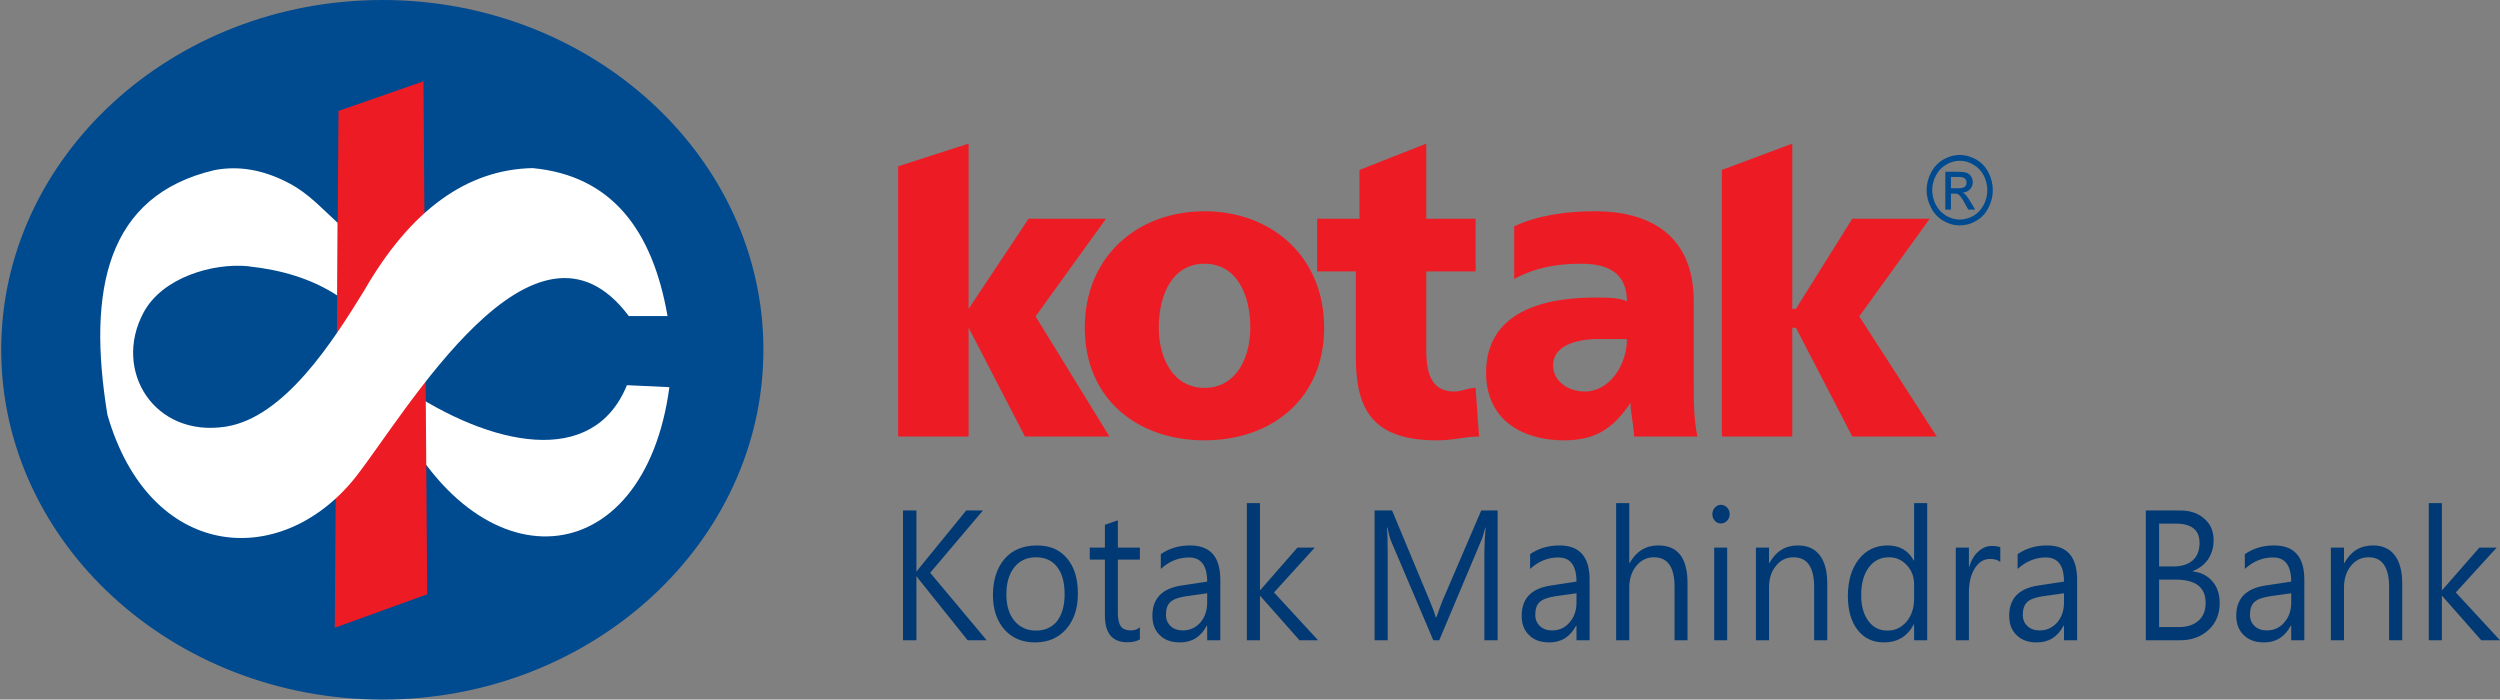 <svg width="679" height="190" viewBox="0 0 679 190" fill="none" xmlns="http://www.w3.org/2000/svg">
<rect x="0" y="0" width="679" height="190" fill="#808080" stroke="none"/>
<path fill-rule="evenodd" clip-rule="evenodd" d="M103.856 190C46.812 190 0.33 147.33 0.33 94.977C0.33 42.67 46.812 0 103.856 0C160.857 0 207.339 42.67 207.339 94.977C207.339 147.33 160.857 190 103.856 190Z" fill="#004A8F"/>
<path fill-rule="evenodd" clip-rule="evenodd" d="M170.272 104.614L181.808 105.157C174.937 156.334 129.43 160.089 106.485 110.497L109.496 105.157C133.247 121.221 161.026 127.284 170.272 104.614Z" fill="white"/>
<path fill-rule="evenodd" clip-rule="evenodd" d="M91.938 30.134L115.01 22.08L116.028 161.401L90.92 170.496L91.938 30.134Z" fill="#ED1C24"/>
<path fill-rule="evenodd" clip-rule="evenodd" d="M170.781 85.839H181.299C177.227 62.445 166.116 47.694 144.655 45.658C126.758 46.02 111.49 57.106 98.936 78.87C90.666 92.309 77.391 113.395 61.275 115.884C41.85 118.87 30.569 100.635 38.966 84.934C44.056 75.341 57.839 71.359 67.467 72.309C67.509 72.309 67.594 72.355 67.636 72.355C76.458 73.305 84.601 75.703 91.556 80.228L91.684 60.499C87.315 56.517 83.753 52.535 78.621 49.821C71.665 46.11 64.88 44.934 58.264 46.201C29 53.078 23.613 78.599 29.169 112.626C40.535 152.128 76.034 155.16 96.434 129.775C110.429 111.947 145.164 51.631 170.781 85.839Z" fill="white"/>
<path fill-rule="evenodd" clip-rule="evenodd" d="M327.151 119.594C345.304 119.594 359.639 108.372 359.639 89.006C359.639 69.639 345.304 57.377 327.151 57.377C308.957 57.377 294.622 69.639 294.622 89.006C294.622 108.372 308.957 119.594 327.151 119.594ZM327.151 105.341C318.542 105.341 314.725 97.151 314.725 89.006C314.725 79.82 318.542 71.63 327.151 71.63C335.761 71.63 339.578 79.82 339.578 89.006C339.578 97.151 335.761 105.341 327.151 105.341ZM357.73 73.712H368.248V97.151C368.248 111.449 373.041 119.594 390.26 119.594C395.01 119.594 397.894 118.553 401.711 118.553L400.778 105.341C398.869 105.341 396.918 106.336 395.01 106.336C389.284 106.336 387.376 102.264 387.376 95.115V73.712H400.778V59.413H387.376V39.006L369.224 46.155V59.413H357.73V73.712ZM467.66 118.553H486.788V89.006H487.763L503.074 118.553H526.018L504.982 85.929L524.11 59.413H503.074L487.763 83.893H486.788V39.006L467.66 46.155V118.553ZM243.94 118.553H263.068V89.006L278.378 118.553H301.323L281.262 85.929L300.39 59.413H279.354L263.068 83.893V39.006L243.94 45.16V118.553ZM461.002 118.553C460.026 113.485 460.026 109.413 460.026 104.3V81.856C460.026 63.486 447.6 57.377 433.265 57.377C425.631 57.377 417.997 58.372 411.253 61.449V75.748C417.021 72.671 422.747 71.63 429.448 71.63C436.149 71.63 441.874 73.712 441.874 81.856C439.966 80.816 436.149 80.816 433.265 80.816C422.747 80.816 403.619 82.897 403.619 101.223C403.619 114.526 414.137 119.594 424.655 119.594C433.265 119.594 438.057 116.517 442.85 109.413C442.85 112.445 443.783 115.522 443.783 118.553H461.002ZM421.814 99.232C421.814 94.119 427.539 92.083 434.24 92.083C437.082 92.083 439.966 92.083 441.874 92.083C441.874 99.232 437.082 106.336 430.423 106.336C425.631 106.336 421.814 103.305 421.814 99.232Z" fill="#ED1C24"/>
<path fill-rule="evenodd" clip-rule="evenodd" d="M532.295 42.081C533.779 42.081 535.264 42.489 536.706 43.303C538.148 44.118 539.251 45.294 540.056 46.833C540.862 48.371 541.244 50 541.244 51.674C541.244 53.303 540.862 54.887 540.056 56.425C539.293 57.964 538.19 59.14 536.748 59.955C535.349 60.815 533.822 61.222 532.295 61.222C530.726 61.222 529.241 60.815 527.799 59.955C526.4 59.14 525.255 57.964 524.491 56.425C523.686 54.887 523.261 53.303 523.261 51.674C523.261 50 523.686 48.371 524.491 46.833C525.297 45.294 526.442 44.118 527.842 43.303C529.284 42.489 530.768 42.081 532.295 42.081ZM532.295 43.665C531.023 43.665 529.793 43.982 528.605 44.706C527.375 45.385 526.442 46.38 525.806 47.647C525.128 48.914 524.788 50.272 524.788 51.674C524.788 53.032 525.128 54.344 525.764 55.611C526.442 56.878 527.375 57.873 528.563 58.597C529.75 59.276 530.98 59.638 532.295 59.638C533.567 59.638 534.797 59.276 536.027 58.597C537.215 57.873 538.105 56.878 538.784 55.611C539.463 54.344 539.759 53.032 539.759 51.674C539.759 50.272 539.42 48.914 538.784 47.647C538.105 46.38 537.172 45.385 535.942 44.706C534.755 43.982 533.525 43.665 532.295 43.665ZM528.351 56.923V46.652H531.659C532.804 46.652 533.61 46.742 534.119 46.923C534.628 47.104 535.052 47.466 535.349 47.919C535.646 48.416 535.815 48.914 535.815 49.457C535.815 50.181 535.561 50.86 535.052 51.403C534.543 51.946 533.864 52.263 533.016 52.353C533.355 52.489 533.652 52.67 533.864 52.896C534.246 53.303 534.713 53.982 535.264 54.932L536.451 56.923H534.585L533.695 55.34C533.016 54.027 532.465 53.258 532.041 52.941C531.786 52.67 531.362 52.579 530.811 52.579H529.878V56.923H528.351ZM529.878 51.131H531.786C532.719 51.131 533.313 50.996 533.652 50.724C533.992 50.407 534.119 50.045 534.119 49.593C534.119 49.276 534.076 49.005 533.907 48.778C533.737 48.507 533.525 48.326 533.228 48.235C532.931 48.1 532.422 48.054 531.659 48.054H529.878V51.131Z" fill="#004A8F"/>
<path d="M267.988 173.89H262.813L249.878 157.736C249.411 157.193 249.157 156.786 248.987 156.56H248.902V173.89H245.255V138.641H248.902V155.202H248.987C249.199 154.886 249.496 154.478 249.878 154.026L262.432 138.641H266.97L252.635 155.564L267.988 173.89ZM269.684 161.628C269.684 157.465 270.787 154.162 272.907 151.718C275.028 149.32 277.954 148.144 281.644 148.144C285.122 148.144 287.836 149.275 289.787 151.628C291.78 153.935 292.756 157.148 292.756 161.266C292.756 165.248 291.696 168.415 289.575 170.859C287.412 173.302 284.613 174.478 281.093 174.478C277.7 174.478 274.943 173.347 272.822 170.994C270.744 168.641 269.684 165.519 269.684 161.628ZM273.331 161.492C273.331 164.433 274.052 166.831 275.494 168.596C276.979 170.361 278.93 171.266 281.347 171.266C283.807 171.266 285.716 170.406 287.115 168.687C288.43 166.922 289.151 164.524 289.151 161.402C289.151 158.189 288.472 155.7 287.115 153.981C285.758 152.216 283.849 151.356 281.347 151.356C278.887 151.356 276.936 152.261 275.494 154.071C274.052 155.881 273.331 158.325 273.331 161.492ZM309.593 173.664C308.745 174.162 307.6 174.433 306.158 174.433C302.129 174.433 300.093 172.035 300.093 167.148V151.99H295.979V148.732H300.093V142.533L303.613 141.311V148.732H309.593V151.99H303.613V166.469C303.613 168.189 303.91 169.411 304.419 170.135C304.97 170.859 305.903 171.221 307.133 171.221C308.109 171.221 308.957 170.949 309.593 170.361V173.664ZM315.276 150.497C317.609 148.913 320.238 148.144 323.25 148.144C328.721 148.144 331.435 151.221 331.435 157.465V173.89H327.872V169.954H327.745C326.134 172.985 323.716 174.478 320.493 174.478C318.16 174.478 316.337 173.845 314.979 172.487C313.622 171.175 312.986 169.411 312.986 167.239C312.986 162.578 315.573 159.863 320.747 159.049L327.872 157.963C327.872 153.619 326.218 151.402 322.953 151.402C320.111 151.402 317.524 152.442 315.276 154.524V150.497ZM322.104 161.945C320.069 162.261 318.669 162.759 317.863 163.528C317.057 164.252 316.676 165.429 316.676 166.967C316.676 168.234 317.1 169.275 317.948 170.044C318.796 170.859 319.899 171.221 321.256 171.221C323.165 171.221 324.734 170.497 326.006 169.094C327.236 167.646 327.872 165.836 327.872 163.664V161.13L322.104 161.945ZM357.984 173.89H352.938L342.292 161.854H342.207V173.89H338.645V136.65H342.207V160.27H342.292L352.386 148.732H357.094L346.024 160.904L357.984 173.89ZM403.153 173.89V150.089C403.153 148.279 403.28 146.017 403.492 143.257H403.407C402.983 144.931 402.644 146.062 402.389 146.605L390.896 173.89H389.284L377.748 146.786C377.451 146.062 377.154 144.931 376.815 143.257H376.688C376.815 144.524 376.9 146.786 376.9 150.044V173.89H373.337V138.641H378.087L388.436 163.483C389.242 165.429 389.751 166.831 389.963 167.646H390.132C390.556 166.424 391.065 164.976 391.701 163.347L402.304 138.641H406.758V173.89H403.153ZM415.579 150.497C417.912 148.913 420.541 148.144 423.552 148.144C429.023 148.144 431.738 151.221 431.738 157.465V173.89H428.175V169.954H428.048C426.436 172.985 424.019 174.478 420.796 174.478C418.463 174.478 416.639 173.845 415.282 172.487C413.925 171.175 413.289 169.411 413.289 167.239C413.289 162.578 415.876 159.863 421.05 159.049L428.175 157.963C428.175 153.619 426.521 151.402 423.256 151.402C420.414 151.402 417.827 152.442 415.579 154.524V150.497ZM422.365 161.945C420.372 162.261 418.972 162.759 418.166 163.528C417.36 164.252 416.979 165.429 416.979 166.967C416.979 168.234 417.403 169.275 418.251 170.044C419.099 170.859 420.202 171.221 421.559 171.221C423.468 171.221 425.037 170.497 426.267 169.094C427.539 167.646 428.175 165.836 428.175 163.664V161.13L422.365 161.945ZM458.33 173.89H454.81V159.365C454.81 154.026 452.943 151.356 449.211 151.356C447.303 151.356 445.691 152.126 444.419 153.709C443.146 155.248 442.51 157.239 442.51 159.637V173.89H438.948V136.65H442.51V152.94H442.595C444.419 149.727 447.006 148.144 450.399 148.144C455.7 148.144 458.33 151.537 458.33 158.415V173.89ZM465.073 139.682C465.073 138.958 465.328 138.325 465.752 137.872C466.218 137.374 466.77 137.103 467.406 137.103C468.042 137.103 468.636 137.374 469.102 137.872C469.569 138.37 469.781 138.958 469.781 139.682C469.781 140.316 469.569 140.904 469.102 141.402C468.636 141.899 468.042 142.171 467.406 142.171C466.727 142.171 466.176 141.944 465.752 141.447C465.328 140.949 465.073 140.361 465.073 139.682ZM465.582 173.89V148.732H469.102V173.89H465.582ZM496.288 173.89H492.725V159.501C492.725 154.071 490.859 151.356 487.127 151.356C485.176 151.356 483.564 152.126 482.335 153.709C481.062 155.248 480.468 157.193 480.468 159.546V173.89H476.906V148.732H480.468V152.94H480.553C482.335 149.727 484.922 148.144 488.315 148.144C490.902 148.144 492.853 149.003 494.252 150.813C495.609 152.578 496.288 155.157 496.288 158.506V173.89ZM523.431 173.89H519.869V169.592H519.784C518.045 172.849 515.331 174.478 511.641 174.478C508.672 174.478 506.297 173.347 504.516 171.085C502.777 168.822 501.886 165.745 501.886 161.899C501.886 157.782 502.862 154.433 504.855 151.899C506.806 149.411 509.435 148.144 512.659 148.144C515.924 148.144 518.299 149.501 519.784 152.261H519.869V136.65H523.431V173.89ZM519.869 158.732C519.869 156.696 519.232 154.931 517.918 153.528C516.603 152.08 514.991 151.356 513.083 151.356C510.708 151.356 508.884 152.307 507.527 154.162C506.17 156.017 505.491 158.506 505.491 161.718C505.491 164.614 506.17 166.922 507.442 168.641C508.714 170.406 510.453 171.266 512.616 171.266C514.737 171.266 516.433 170.451 517.833 168.822C519.19 167.193 519.869 165.112 519.869 162.578V158.732ZM543.28 152.623C542.643 152.08 541.71 151.809 540.481 151.809C538.784 151.809 537.427 152.668 536.367 154.343C535.264 156.062 534.755 158.279 534.755 161.04V173.89H531.192V148.732H534.755V153.935H534.84C535.391 152.126 536.197 150.768 537.342 149.773C538.445 148.777 539.632 148.279 540.989 148.279C542.007 148.279 542.771 148.415 543.28 148.641V152.623ZM547.987 150.497C550.32 148.913 552.949 148.144 555.961 148.144C561.432 148.144 564.146 151.221 564.146 157.465V173.89H560.583V169.954H560.456C558.845 172.985 556.427 174.478 553.204 174.478C550.871 174.478 549.048 173.845 547.69 172.487C546.333 171.175 545.697 169.411 545.697 167.239C545.697 162.578 548.284 159.863 553.458 159.049L560.583 157.963C560.583 153.619 558.929 151.402 555.664 151.402C552.822 151.402 550.278 152.442 547.987 154.524V150.497ZM554.816 161.945C552.78 162.261 551.38 162.759 550.574 163.528C549.811 164.252 549.387 165.429 549.387 166.967C549.387 168.234 549.811 169.275 550.659 170.044C551.507 170.859 552.61 171.221 554.01 171.221C555.876 171.221 557.445 170.497 558.717 169.094C559.947 167.646 560.583 165.836 560.583 163.664V161.13L554.816 161.945ZM582.807 173.89V138.641H592.053C594.767 138.641 597.015 139.365 598.669 140.859C600.365 142.306 601.214 144.252 601.214 146.696C601.214 148.687 600.705 150.406 599.729 151.899C598.711 153.347 597.312 154.433 595.53 155.112V155.202C597.736 155.429 599.475 156.288 600.832 157.827C602.189 159.365 602.868 161.356 602.868 163.8C602.868 166.786 601.85 169.23 599.856 171.085C597.821 172.94 595.276 173.89 592.222 173.89H582.807ZM586.412 142.216V153.845H590.441C592.604 153.845 594.343 153.257 595.573 152.171C596.803 151.04 597.397 149.456 597.397 147.465C597.397 143.981 595.276 142.216 590.992 142.216H586.412ZM586.412 157.42V170.316H591.798C594.046 170.316 595.827 169.727 597.142 168.551C598.414 167.42 599.051 165.791 599.051 163.754C599.051 159.501 596.336 157.42 590.908 157.42H586.412ZM609.696 150.497C612.028 148.913 614.658 148.144 617.627 148.144C623.14 148.144 625.855 151.221 625.855 157.465V173.89H622.292V169.954H622.165C620.553 172.985 618.136 174.478 614.912 174.478C612.58 174.478 610.756 173.845 609.399 172.487C608.042 171.175 607.363 169.411 607.363 167.239C607.363 162.578 609.993 159.863 615.167 159.049L622.292 157.963C622.292 153.619 620.638 151.402 617.372 151.402C614.531 151.402 611.944 152.442 609.696 154.524V150.497ZM616.482 161.945C614.488 162.261 613.089 162.759 612.283 163.528C611.477 164.252 611.095 165.429 611.095 166.967C611.095 168.234 611.52 169.275 612.368 170.044C613.216 170.859 614.319 171.221 615.676 171.221C617.584 171.221 619.154 170.497 620.384 169.094C621.656 167.646 622.292 165.836 622.292 163.664V161.13L616.482 161.945ZM652.446 173.89H648.884V159.501C648.884 154.071 647.018 151.356 643.328 151.356C641.335 151.356 639.765 152.126 638.493 153.709C637.263 155.248 636.627 157.193 636.627 159.546V173.89H633.064V148.732H636.627V152.94H636.712C638.493 149.727 641.08 148.144 644.473 148.144C647.06 148.144 649.054 149.003 650.411 150.813C651.768 152.578 652.446 155.157 652.446 158.506V173.89ZM678.996 173.89H673.907L663.304 161.854H663.219V173.89H659.656V136.65H663.219V160.27H663.304L673.398 148.732H678.105L666.994 160.904L678.996 173.89Z" fill="#003974"/>
</svg>

